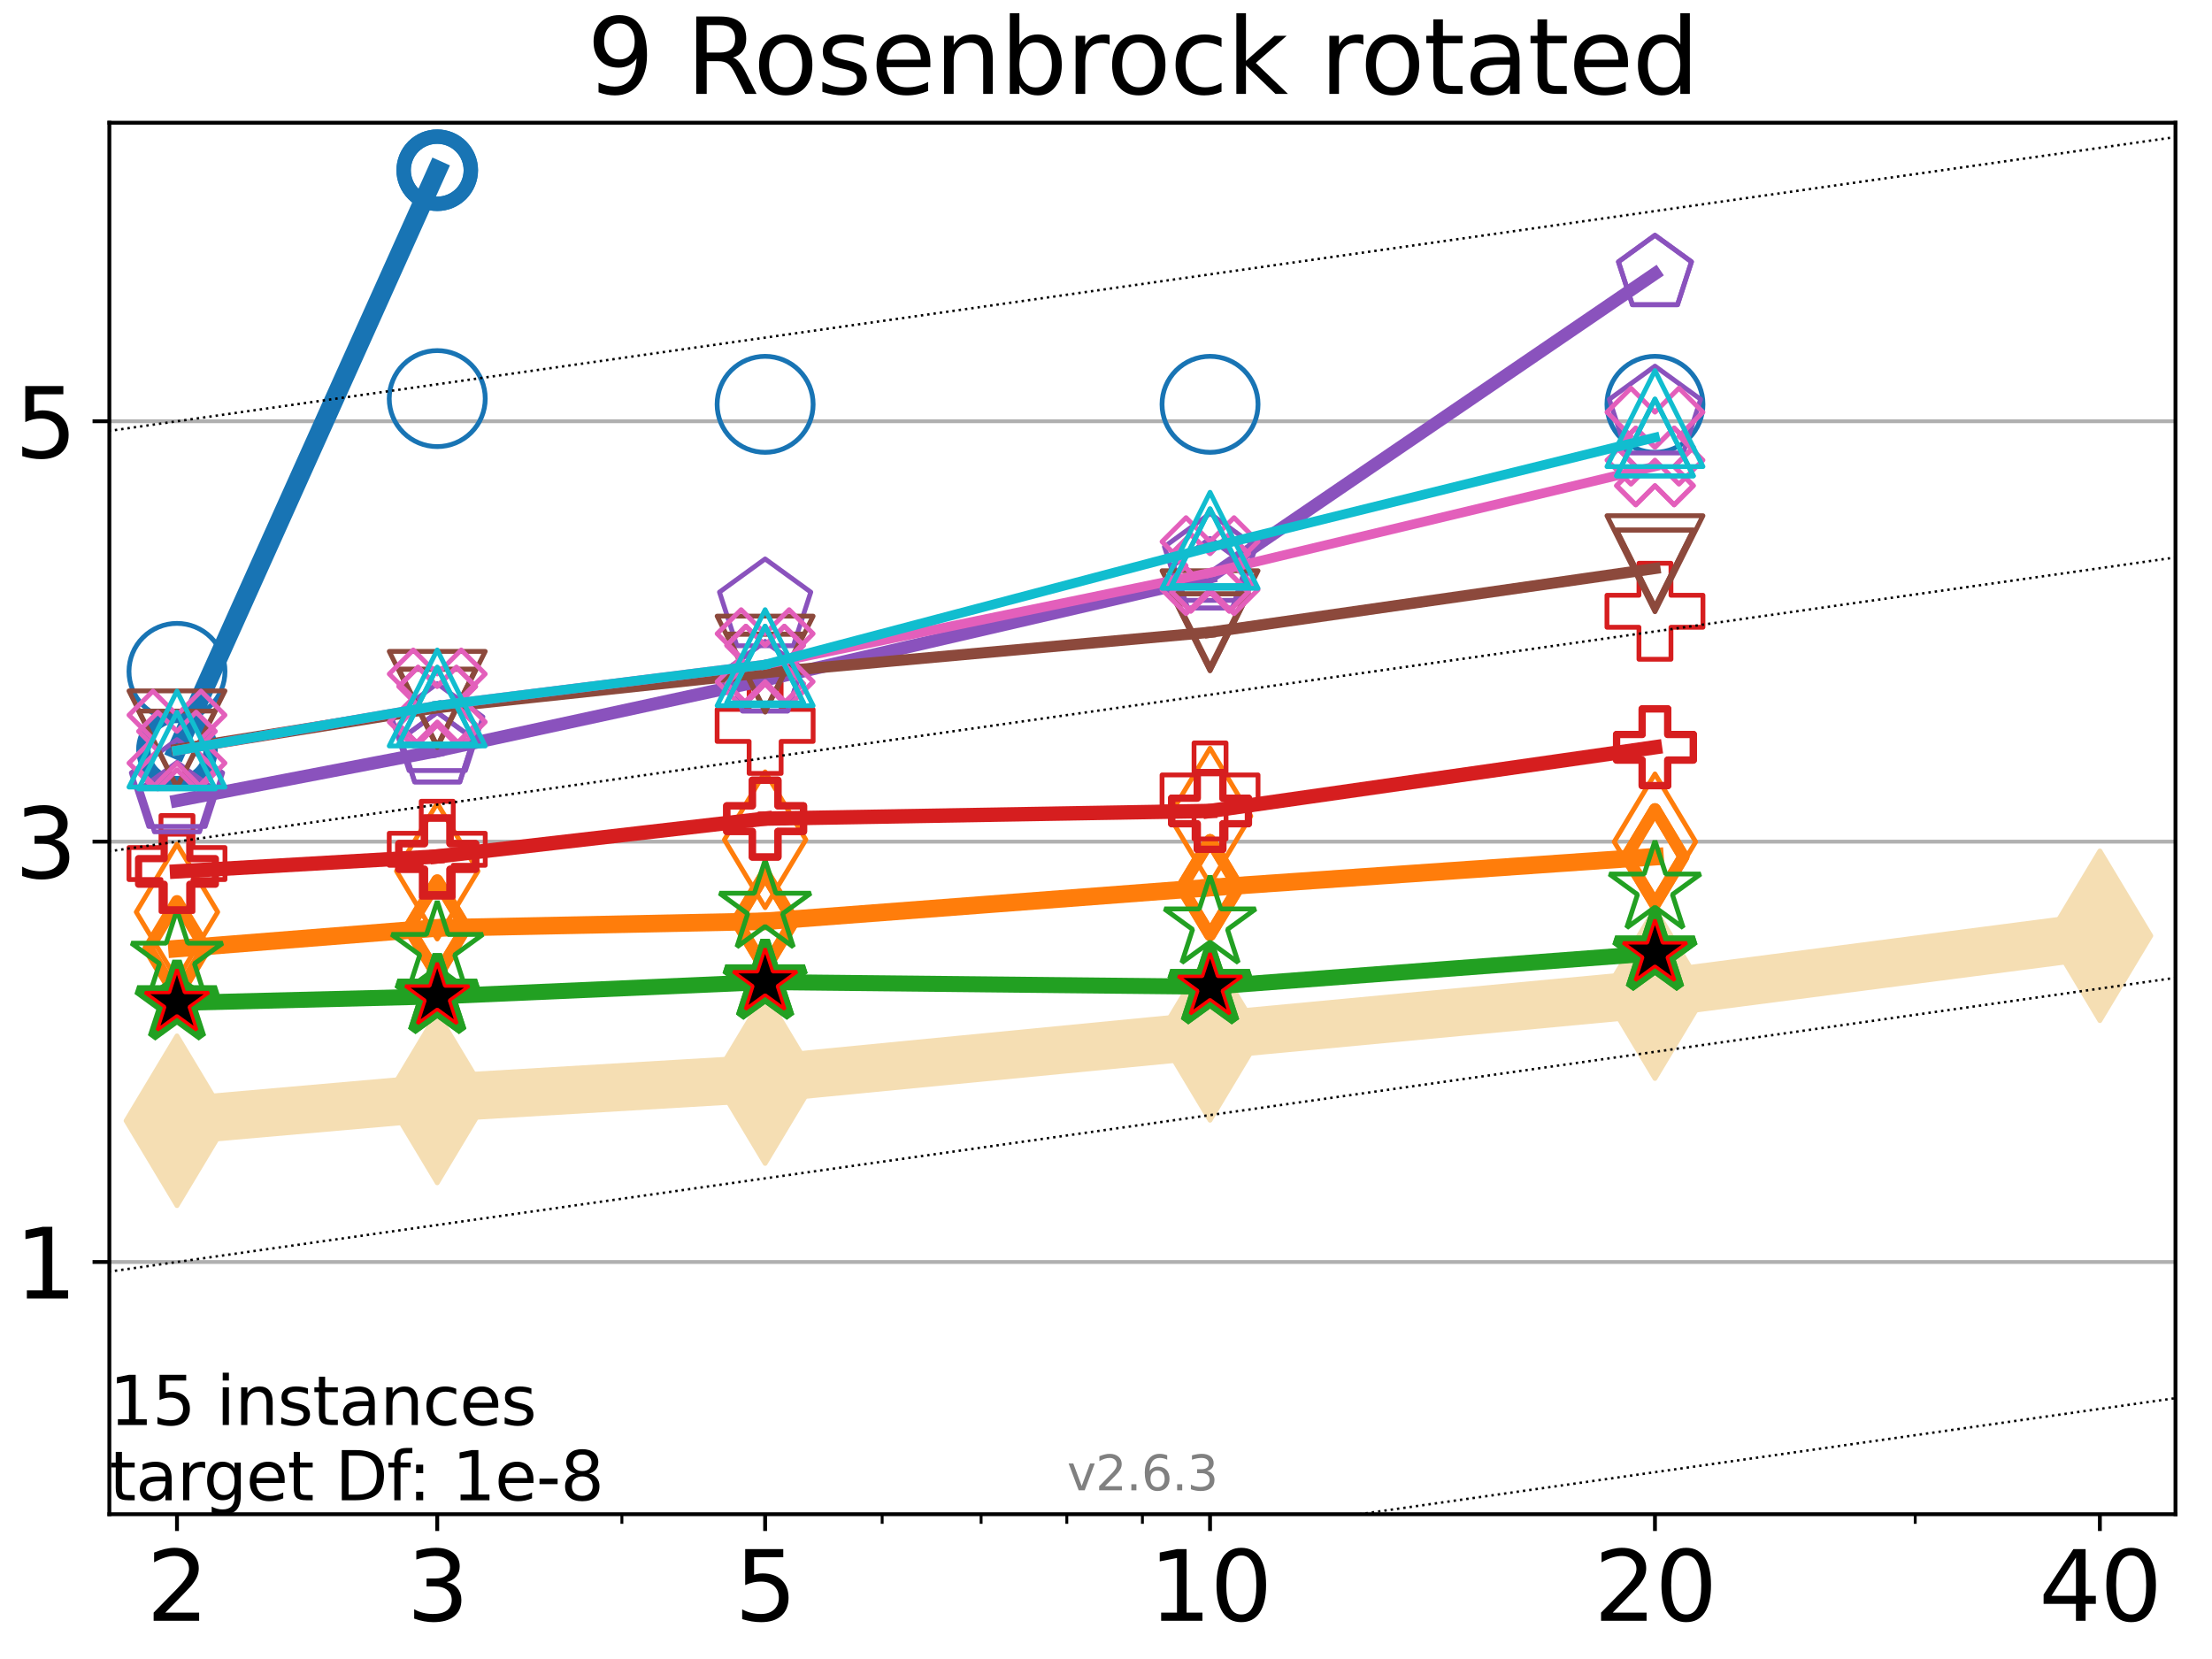 <?xml version="1.0" encoding="utf-8" standalone="no"?>
<!DOCTYPE svg PUBLIC "-//W3C//DTD SVG 1.1//EN"
  "http://www.w3.org/Graphics/SVG/1.1/DTD/svg11.dtd">
<svg xmlns:xlink="http://www.w3.org/1999/xlink" width="460.8pt" height="345.6pt" viewBox="0 0 460.8 345.6" xmlns="http://www.w3.org/2000/svg" version="1.1">
 <defs>
  <style type="text/css">*{stroke-linejoin: round; stroke-linecap: butt}</style>
 </defs>
 <g id="figure_1">
  <g id="patch_1">
   <path d="M 0 345.6 
L 460.8 345.6 
L 460.8 0 
L 0 0 
z
" style="fill: #ffffff"/>
  </g>
  <g id="axes_1">
   <g id="patch_2">
    <path d="M 22.78 315.44 
L 453.192 315.44 
L 453.192 25.56 
L 22.78 25.56 
z
" style="fill: #ffffff"/>
   </g>
   <g id="line2d_1">
    <path d="M 36.868 233.47 
L 91.085 228.722 
L 159.39 224.685 
L 252.074 215.694 
L 344.758 206.988 
L 437.443 194.938 
" clip-path="url(#p1945357b4d)" style="fill: none; stroke: #f5deb3; stroke-width: 10; stroke-linecap: square"/>
    <defs>
     <path id="mb2103994d2" d="M -0 17.678 
L 10.607 0 
L 0 -17.678 
L -10.607 -0 
z
" style="stroke: #f5deb3; stroke-linejoin: miter"/>
    </defs>
    <g clip-path="url(#p1945357b4d)">
     <use xlink:href="#mb2103994d2" x="36.868" y="233.47" style="fill: #f5deb3; stroke: #f5deb3; stroke-linejoin: miter"/>
     <use xlink:href="#mb2103994d2" x="91.085" y="228.722" style="fill: #f5deb3; stroke: #f5deb3; stroke-linejoin: miter"/>
     <use xlink:href="#mb2103994d2" x="159.39" y="224.685" style="fill: #f5deb3; stroke: #f5deb3; stroke-linejoin: miter"/>
     <use xlink:href="#mb2103994d2" x="252.074" y="215.694" style="fill: #f5deb3; stroke: #f5deb3; stroke-linejoin: miter"/>
     <use xlink:href="#mb2103994d2" x="344.758" y="206.988" style="fill: #f5deb3; stroke: #f5deb3; stroke-linejoin: miter"/>
     <use xlink:href="#mb2103994d2" x="437.443" y="194.938" style="fill: #f5deb3; stroke: #f5deb3; stroke-linejoin: miter"/>
    </g>
   </g>
   <g id="matplotlib.axis_1">
    <g id="xtick_1">
     <g id="line2d_2">
      <defs>
       <path id="mc7f965841e" d="M 0 0 
L 0 3.5 
" style="stroke: #000000; stroke-width: 0.8"/>
      </defs>
      <g>
       <use xlink:href="#mc7f965841e" x="36.868" y="315.44" style="stroke: #000000; stroke-width: 0.8"/>
      </g>
     </g>
     <g id="text_1">
      <!-- 2 -->
      <g transform="translate(30.506 337.637)scale(0.2 -0.2)">
       <defs>
        <path id="DejaVuSans-32" d="M 1228 531 
L 3431 531 
L 3431 0 
L 469 0 
L 469 531 
Q 828 903 1448 1529 
Q 2069 2156 2228 2338 
Q 2531 2678 2651 2914 
Q 2772 3150 2772 3378 
Q 2772 3750 2511 3984 
Q 2250 4219 1831 4219 
Q 1534 4219 1204 4116 
Q 875 4013 500 3803 
L 500 4441 
Q 881 4594 1212 4672 
Q 1544 4750 1819 4750 
Q 2544 4750 2975 4387 
Q 3406 4025 3406 3419 
Q 3406 3131 3298 2873 
Q 3191 2616 2906 2266 
Q 2828 2175 2409 1742 
Q 1991 1309 1228 531 
z
" transform="scale(0.016)"/>
       </defs>
       <use xlink:href="#DejaVuSans-32"/>
      </g>
     </g>
    </g>
    <g id="xtick_2">
     <g id="line2d_3">
      <g>
       <use xlink:href="#mc7f965841e" x="91.085" y="315.44" style="stroke: #000000; stroke-width: 0.8"/>
      </g>
     </g>
     <g id="text_2">
      <!-- 3 -->
      <g transform="translate(84.723 337.637)scale(0.2 -0.2)">
       <defs>
        <path id="DejaVuSans-33" d="M 2597 2516 
Q 3050 2419 3304 2112 
Q 3559 1806 3559 1356 
Q 3559 666 3084 287 
Q 2609 -91 1734 -91 
Q 1441 -91 1130 -33 
Q 819 25 488 141 
L 488 750 
Q 750 597 1062 519 
Q 1375 441 1716 441 
Q 2309 441 2620 675 
Q 2931 909 2931 1356 
Q 2931 1769 2642 2001 
Q 2353 2234 1838 2234 
L 1294 2234 
L 1294 2753 
L 1863 2753 
Q 2328 2753 2575 2939 
Q 2822 3125 2822 3475 
Q 2822 3834 2567 4026 
Q 2313 4219 1838 4219 
Q 1578 4219 1281 4162 
Q 984 4106 628 3988 
L 628 4550 
Q 988 4650 1302 4700 
Q 1616 4750 1894 4750 
Q 2613 4750 3031 4423 
Q 3450 4097 3450 3541 
Q 3450 3153 3228 2886 
Q 3006 2619 2597 2516 
z
" transform="scale(0.016)"/>
       </defs>
       <use xlink:href="#DejaVuSans-33"/>
      </g>
     </g>
    </g>
    <g id="xtick_3">
     <g id="line2d_4">
      <g>
       <use xlink:href="#mc7f965841e" x="159.39" y="315.44" style="stroke: #000000; stroke-width: 0.8"/>
      </g>
     </g>
     <g id="text_3">
      <!-- 5 -->
      <g transform="translate(153.028 337.637)scale(0.2 -0.2)">
       <defs>
        <path id="DejaVuSans-35" d="M 691 4666 
L 3169 4666 
L 3169 4134 
L 1269 4134 
L 1269 2991 
Q 1406 3038 1543 3061 
Q 1681 3084 1819 3084 
Q 2600 3084 3056 2656 
Q 3513 2228 3513 1497 
Q 3513 744 3044 326 
Q 2575 -91 1722 -91 
Q 1428 -91 1123 -41 
Q 819 9 494 109 
L 494 744 
Q 775 591 1075 516 
Q 1375 441 1709 441 
Q 2250 441 2565 725 
Q 2881 1009 2881 1497 
Q 2881 1984 2565 2268 
Q 2250 2553 1709 2553 
Q 1456 2553 1204 2497 
Q 953 2441 691 2322 
L 691 4666 
z
" transform="scale(0.016)"/>
       </defs>
       <use xlink:href="#DejaVuSans-35"/>
      </g>
     </g>
    </g>
    <g id="xtick_4">
     <g id="line2d_5">
      <g>
       <use xlink:href="#mc7f965841e" x="252.074" y="315.44" style="stroke: #000000; stroke-width: 0.8"/>
      </g>
     </g>
     <g id="text_4">
      <!-- 10 -->
      <g transform="translate(239.349 337.637)scale(0.2 -0.2)">
       <defs>
        <path id="DejaVuSans-31" d="M 794 531 
L 1825 531 
L 1825 4091 
L 703 3866 
L 703 4441 
L 1819 4666 
L 2450 4666 
L 2450 531 
L 3481 531 
L 3481 0 
L 794 0 
L 794 531 
z
" transform="scale(0.016)"/>
        <path id="DejaVuSans-30" d="M 2034 4250 
Q 1547 4250 1301 3770 
Q 1056 3291 1056 2328 
Q 1056 1369 1301 889 
Q 1547 409 2034 409 
Q 2525 409 2770 889 
Q 3016 1369 3016 2328 
Q 3016 3291 2770 3770 
Q 2525 4250 2034 4250 
z
M 2034 4750 
Q 2819 4750 3233 4129 
Q 3647 3509 3647 2328 
Q 3647 1150 3233 529 
Q 2819 -91 2034 -91 
Q 1250 -91 836 529 
Q 422 1150 422 2328 
Q 422 3509 836 4129 
Q 1250 4750 2034 4750 
z
" transform="scale(0.016)"/>
       </defs>
       <use xlink:href="#DejaVuSans-31"/>
       <use xlink:href="#DejaVuSans-30" x="63.623"/>
      </g>
     </g>
    </g>
    <g id="xtick_5">
     <g id="line2d_6">
      <g>
       <use xlink:href="#mc7f965841e" x="344.758" y="315.44" style="stroke: #000000; stroke-width: 0.8"/>
      </g>
     </g>
     <g id="text_5">
      <!-- 20 -->
      <g transform="translate(332.033 337.637)scale(0.2 -0.2)">
       <use xlink:href="#DejaVuSans-32"/>
       <use xlink:href="#DejaVuSans-30" x="63.623"/>
      </g>
     </g>
    </g>
    <g id="xtick_6">
     <g id="line2d_7">
      <g>
       <use xlink:href="#mc7f965841e" x="437.443" y="315.44" style="stroke: #000000; stroke-width: 0.8"/>
      </g>
     </g>
     <g id="text_6">
      <!-- 40 -->
      <g transform="translate(424.718 337.637)scale(0.2 -0.2)">
       <defs>
        <path id="DejaVuSans-34" d="M 2419 4116 
L 825 1625 
L 2419 1625 
L 2419 4116 
z
M 2253 4666 
L 3047 4666 
L 3047 1625 
L 3713 1625 
L 3713 1100 
L 3047 1100 
L 3047 0 
L 2419 0 
L 2419 1100 
L 313 1100 
L 313 1709 
L 2253 4666 
z
" transform="scale(0.016)"/>
       </defs>
       <use xlink:href="#DejaVuSans-34"/>
       <use xlink:href="#DejaVuSans-30" x="63.623"/>
      </g>
     </g>
    </g>
    <g id="xtick_7">
     <g id="line2d_8">
      <defs>
       <path id="mf36828ed18" d="M 0 0 
L 0 2 
" style="stroke: #000000; stroke-width: 0.6"/>
      </defs>
      <g>
       <use xlink:href="#mf36828ed18" x="129.552" y="315.44" style="stroke: #000000; stroke-width: 0.6"/>
      </g>
     </g>
    </g>
    <g id="xtick_8">
     <g id="line2d_9">
      <g>
       <use xlink:href="#mf36828ed18" x="183.769" y="315.44" style="stroke: #000000; stroke-width: 0.6"/>
      </g>
     </g>
    </g>
    <g id="xtick_9">
     <g id="line2d_10">
      <g>
       <use xlink:href="#mf36828ed18" x="204.381" y="315.44" style="stroke: #000000; stroke-width: 0.6"/>
      </g>
     </g>
    </g>
    <g id="xtick_10">
     <g id="line2d_11">
      <g>
       <use xlink:href="#mf36828ed18" x="222.237" y="315.44" style="stroke: #000000; stroke-width: 0.6"/>
      </g>
     </g>
    </g>
    <g id="xtick_11">
     <g id="line2d_12">
      <g>
       <use xlink:href="#mf36828ed18" x="237.986" y="315.44" style="stroke: #000000; stroke-width: 0.6"/>
      </g>
     </g>
    </g>
    <g id="xtick_12">
     <g id="line2d_13">
      <g>
       <use xlink:href="#mf36828ed18" x="398.975" y="315.44" style="stroke: #000000; stroke-width: 0.6"/>
      </g>
     </g>
    </g>
   </g>
   <g id="matplotlib.axis_2">
    <g id="ytick_1">
     <g id="line2d_14">
      <path d="M 22.78 262.898 
L 453.192 262.898 
" clip-path="url(#p1945357b4d)" style="fill: none; stroke: #b0b0b0; stroke-width: 0.8; stroke-linecap: square"/>
     </g>
     <g id="line2d_15">
      <defs>
       <path id="mb282ac10a5" d="M 0 0 
L -3.5 0 
" style="stroke: #000000; stroke-width: 0.8"/>
      </defs>
      <g>
       <use xlink:href="#mb282ac10a5" x="22.78" y="262.898" style="stroke: #000000; stroke-width: 0.8"/>
      </g>
     </g>
     <g id="text_7">
      <!-- 1 -->
      <g transform="translate(3.055 270.497)scale(0.2 -0.2)">
       <use xlink:href="#DejaVuSans-31"/>
      </g>
     </g>
    </g>
    <g id="ytick_2">
     <g id="line2d_16">
      <path d="M 22.78 175.329 
L 453.192 175.329 
" clip-path="url(#p1945357b4d)" style="fill: none; stroke: #b0b0b0; stroke-width: 0.8; stroke-linecap: square"/>
     </g>
     <g id="line2d_17">
      <g>
       <use xlink:href="#mb282ac10a5" x="22.78" y="175.329" style="stroke: #000000; stroke-width: 0.8"/>
      </g>
     </g>
     <g id="text_8">
      <!-- 3 -->
      <g transform="translate(3.055 182.927)scale(0.2 -0.2)">
       <use xlink:href="#DejaVuSans-33"/>
      </g>
     </g>
    </g>
    <g id="ytick_3">
     <g id="line2d_18">
      <path d="M 22.78 87.759 
L 453.192 87.759 
" clip-path="url(#p1945357b4d)" style="fill: none; stroke: #b0b0b0; stroke-width: 0.8; stroke-linecap: square"/>
     </g>
     <g id="line2d_19">
      <g>
       <use xlink:href="#mb282ac10a5" x="22.78" y="87.759" style="stroke: #000000; stroke-width: 0.8"/>
      </g>
     </g>
     <g id="text_9">
      <!-- 5 -->
      <g transform="translate(3.055 95.357)scale(0.2 -0.2)">
       <use xlink:href="#DejaVuSans-35"/>
      </g>
     </g>
    </g>
   </g>
   <g id="line2d_20">
    <path d="M 36.868 156.142 
L 91.085 35.461 
" clip-path="url(#p1945357b4d)" style="fill: none; stroke: #1874b4; stroke-width: 4; stroke-linecap: square"/>
    <defs>
     <path id="me78454b4f2" d="M 0 7 
C 1.856 7 3.637 6.262 4.95 4.95 
C 6.262 3.637 7 1.856 7 0 
C 7 -1.856 6.262 -3.637 4.95 -4.95 
C 3.637 -6.262 1.856 -7 0 -7 
C -1.856 -7 -3.637 -6.262 -4.95 -4.95 
C -6.262 -3.637 -7 -1.856 -7 0 
C -7 1.856 -6.262 3.637 -4.95 4.95 
C -3.637 6.262 -1.856 7 0 7 
z
" style="stroke: #1874b4; stroke-width: 3"/>
    </defs>
    <g clip-path="url(#p1945357b4d)">
     <use xlink:href="#me78454b4f2" x="36.868" y="156.142" style="fill-opacity: 0; stroke: #1874b4; stroke-width: 3"/>
     <use xlink:href="#me78454b4f2" x="91.085" y="35.461" style="fill-opacity: 0; stroke: #1874b4; stroke-width: 3"/>
    </g>
   </g>
   <g id="line2d_21">
    <path d="M 91.085 35.461 
" clip-path="url(#p1945357b4d)" style="fill: none; stroke: #1874b4; stroke-width: 4; stroke-linecap: square"/>
    <g clip-path="url(#p1945357b4d)">
     <use xlink:href="#me78454b4f2" x="91.085" y="35.461" style="fill-opacity: 0; stroke: #1874b4; stroke-width: 3"/>
    </g>
   </g>
   <g id="line2d_22"/>
   <g id="line2d_23">
    <defs>
     <path id="mc492425843" d="M 0 10 
C 2.652 10 5.196 8.946 7.071 7.071 
C 8.946 5.196 10 2.652 10 0 
C 10 -2.652 8.946 -5.196 7.071 -7.071 
C 5.196 -8.946 2.652 -10 0 -10 
C -2.652 -10 -5.196 -8.946 -7.071 -7.071 
C -8.946 -5.196 -10 -2.652 -10 0 
C -10 2.652 -8.946 5.196 -7.071 7.071 
C -5.196 8.946 -2.652 10 0 10 
z
" style="stroke: #1874b4"/>
    </defs>
    <g clip-path="url(#p1945357b4d)">
     <use xlink:href="#mc492425843" x="36.868" y="139.863" style="fill-opacity: 0; stroke: #1874b4"/>
     <use xlink:href="#mc492425843" x="91.085" y="83.035" style="fill-opacity: 0; stroke: #1874b4"/>
     <use xlink:href="#mc492425843" x="159.39" y="84.229" style="fill-opacity: 0; stroke: #1874b4"/>
     <use xlink:href="#mc492425843" x="252.074" y="84.229" style="fill-opacity: 0; stroke: #1874b4"/>
     <use xlink:href="#mc492425843" x="344.758" y="84.229" style="fill-opacity: 0; stroke: #1874b4"/>
    </g>
   </g>
   <g id="line2d_24">
    <path d="M 36.868 197.611 
L 91.085 193.307 
" clip-path="url(#p1945357b4d)" style="fill: none; stroke: #ff7d0b; stroke-width: 3.667; stroke-linecap: square"/>
    <defs>
     <path id="m4d9f1d99f1" d="M -0 9.899 
L 5.94 0 
L 0 -9.899 
L -5.94 -0 
z
" style="stroke: #ff7d0b; stroke-width: 2.5; stroke-linejoin: miter"/>
    </defs>
    <g clip-path="url(#p1945357b4d)">
     <use xlink:href="#m4d9f1d99f1" x="36.868" y="197.611" style="fill-opacity: 0; stroke: #ff7d0b; stroke-width: 2.5; stroke-linejoin: miter"/>
     <use xlink:href="#m4d9f1d99f1" x="91.085" y="193.307" style="fill-opacity: 0; stroke: #ff7d0b; stroke-width: 2.5; stroke-linejoin: miter"/>
    </g>
   </g>
   <g id="line2d_25">
    <path d="M 91.085 193.307 
L 159.39 191.919 
" clip-path="url(#p1945357b4d)" style="fill: none; stroke: #ff7d0b; stroke-width: 3.667; stroke-linecap: square"/>
    <g clip-path="url(#p1945357b4d)">
     <use xlink:href="#m4d9f1d99f1" x="91.085" y="193.307" style="fill-opacity: 0; stroke: #ff7d0b; stroke-width: 2.5; stroke-linejoin: miter"/>
     <use xlink:href="#m4d9f1d99f1" x="159.39" y="191.919" style="fill-opacity: 0; stroke: #ff7d0b; stroke-width: 2.5; stroke-linejoin: miter"/>
    </g>
   </g>
   <g id="line2d_26">
    <path d="M 159.39 191.919 
L 252.074 184.891 
" clip-path="url(#p1945357b4d)" style="fill: none; stroke: #ff7d0b; stroke-width: 3.667; stroke-linecap: square"/>
    <g clip-path="url(#p1945357b4d)">
     <use xlink:href="#m4d9f1d99f1" x="159.39" y="191.919" style="fill-opacity: 0; stroke: #ff7d0b; stroke-width: 2.5; stroke-linejoin: miter"/>
     <use xlink:href="#m4d9f1d99f1" x="252.074" y="184.891" style="fill-opacity: 0; stroke: #ff7d0b; stroke-width: 2.5; stroke-linejoin: miter"/>
    </g>
   </g>
   <g id="line2d_27">
    <path d="M 252.074 184.891 
L 344.758 178.465 
" clip-path="url(#p1945357b4d)" style="fill: none; stroke: #ff7d0b; stroke-width: 3.667; stroke-linecap: square"/>
    <g clip-path="url(#p1945357b4d)">
     <use xlink:href="#m4d9f1d99f1" x="252.074" y="184.891" style="fill-opacity: 0; stroke: #ff7d0b; stroke-width: 2.5; stroke-linejoin: miter"/>
     <use xlink:href="#m4d9f1d99f1" x="344.758" y="178.465" style="fill-opacity: 0; stroke: #ff7d0b; stroke-width: 2.5; stroke-linejoin: miter"/>
    </g>
   </g>
   <g id="line2d_28">
    <path d="M 344.758 178.465 
" clip-path="url(#p1945357b4d)" style="fill: none; stroke: #ff7d0b; stroke-width: 3.667; stroke-linecap: square"/>
    <g clip-path="url(#p1945357b4d)">
     <use xlink:href="#m4d9f1d99f1" x="344.758" y="178.465" style="fill-opacity: 0; stroke: #ff7d0b; stroke-width: 2.5; stroke-linejoin: miter"/>
    </g>
   </g>
   <g id="line2d_29"/>
   <g id="line2d_30">
    <defs>
     <path id="m009a7c58cc" d="M -0 14.142 
L 8.485 0 
L -0 -14.142 
L -8.485 -0 
z
" style="stroke: #ff7d0b; stroke-linejoin: miter"/>
    </defs>
    <g clip-path="url(#p1945357b4d)">
     <use xlink:href="#m009a7c58cc" x="36.868" y="189.992" style="fill-opacity: 0; stroke: #ff7d0b; stroke-linejoin: miter"/>
     <use xlink:href="#m009a7c58cc" x="91.085" y="181.47" style="fill-opacity: 0; stroke: #ff7d0b; stroke-linejoin: miter"/>
     <use xlink:href="#m009a7c58cc" x="159.39" y="174.933" style="fill-opacity: 0; stroke: #ff7d0b; stroke-linejoin: miter"/>
     <use xlink:href="#m009a7c58cc" x="252.074" y="170.007" style="fill-opacity: 0; stroke: #ff7d0b; stroke-linejoin: miter"/>
     <use xlink:href="#m009a7c58cc" x="344.758" y="175.369" style="fill-opacity: 0; stroke: #ff7d0b; stroke-linejoin: miter"/>
    </g>
   </g>
   <g id="line2d_31">
    <path d="M 36.868 208.926 
L 91.085 207.571 
" clip-path="url(#p1945357b4d)" style="fill: none; stroke: #22a022; stroke-width: 3.333; stroke-linecap: square"/>
    <defs>
     <path id="m6f8eb5a92c" d="M 0 -8.7 
L -1.953 -2.688 
L -8.274 -2.688 
L -3.16 1.027 
L -5.114 7.038 
L -0 3.323 
L 5.114 7.038 
L 3.16 1.027 
L 8.274 -2.688 
L 1.953 -2.688 
z
" style="stroke: #22a022; stroke-width: 2; stroke-linejoin: bevel"/>
    </defs>
    <g clip-path="url(#p1945357b4d)">
     <use xlink:href="#m6f8eb5a92c" x="36.868" y="208.926" style="fill-opacity: 0; stroke: #22a022; stroke-width: 2; stroke-linejoin: bevel"/>
     <use xlink:href="#m6f8eb5a92c" x="91.085" y="207.571" style="fill-opacity: 0; stroke: #22a022; stroke-width: 2; stroke-linejoin: bevel"/>
    </g>
   </g>
   <g id="line2d_32">
    <path d="M 91.085 207.571 
L 159.39 204.588 
" clip-path="url(#p1945357b4d)" style="fill: none; stroke: #22a022; stroke-width: 3.333; stroke-linecap: square"/>
    <g clip-path="url(#p1945357b4d)">
     <use xlink:href="#m6f8eb5a92c" x="91.085" y="207.571" style="fill-opacity: 0; stroke: #22a022; stroke-width: 2; stroke-linejoin: bevel"/>
     <use xlink:href="#m6f8eb5a92c" x="159.39" y="204.588" style="fill-opacity: 0; stroke: #22a022; stroke-width: 2; stroke-linejoin: bevel"/>
    </g>
   </g>
   <g id="line2d_33">
    <path d="M 159.39 204.588 
L 252.074 205.555 
" clip-path="url(#p1945357b4d)" style="fill: none; stroke: #22a022; stroke-width: 3.333; stroke-linecap: square"/>
    <g clip-path="url(#p1945357b4d)">
     <use xlink:href="#m6f8eb5a92c" x="159.39" y="204.588" style="fill-opacity: 0; stroke: #22a022; stroke-width: 2; stroke-linejoin: bevel"/>
     <use xlink:href="#m6f8eb5a92c" x="252.074" y="205.555" style="fill-opacity: 0; stroke: #22a022; stroke-width: 2; stroke-linejoin: bevel"/>
    </g>
   </g>
   <g id="line2d_34">
    <path d="M 252.074 205.555 
L 344.758 198.583 
" clip-path="url(#p1945357b4d)" style="fill: none; stroke: #22a022; stroke-width: 3.333; stroke-linecap: square"/>
    <g clip-path="url(#p1945357b4d)">
     <use xlink:href="#m6f8eb5a92c" x="252.074" y="205.555" style="fill-opacity: 0; stroke: #22a022; stroke-width: 2; stroke-linejoin: bevel"/>
     <use xlink:href="#m6f8eb5a92c" x="344.758" y="198.583" style="fill-opacity: 0; stroke: #22a022; stroke-width: 2; stroke-linejoin: bevel"/>
    </g>
   </g>
   <g id="line2d_35">
    <path d="M 344.758 198.583 
" clip-path="url(#p1945357b4d)" style="fill: none; stroke: #22a022; stroke-width: 3.333; stroke-linecap: square"/>
    <g clip-path="url(#p1945357b4d)">
     <use xlink:href="#m6f8eb5a92c" x="344.758" y="198.583" style="fill-opacity: 0; stroke: #22a022; stroke-width: 2; stroke-linejoin: bevel"/>
    </g>
   </g>
   <g id="line2d_36"/>
   <g id="line2d_37">
    <defs>
     <path id="m6cbe6b4fd3" d="M 0 -10 
L -2.245 -3.09 
L -9.511 -3.09 
L -3.633 1.18 
L -5.878 8.09 
L -0 3.82 
L 5.878 8.09 
L 3.633 1.18 
L 9.511 -3.09 
L 2.245 -3.09 
z
" style="stroke: #22a022; stroke-linejoin: bevel"/>
    </defs>
    <g clip-path="url(#p1945357b4d)">
     <use xlink:href="#m6cbe6b4fd3" x="36.868" y="199.569" style="fill-opacity: 0; stroke: #22a022; stroke-linejoin: bevel"/>
     <use xlink:href="#m6cbe6b4fd3" x="91.085" y="197.743" style="fill-opacity: 0; stroke: #22a022; stroke-linejoin: bevel"/>
     <use xlink:href="#m6cbe6b4fd3" x="159.39" y="189.167" style="fill-opacity: 0; stroke: #22a022; stroke-linejoin: bevel"/>
     <use xlink:href="#m6cbe6b4fd3" x="252.074" y="192.436" style="fill-opacity: 0; stroke: #22a022; stroke-linejoin: bevel"/>
     <use xlink:href="#m6cbe6b4fd3" x="344.758" y="185.169" style="fill-opacity: 0; stroke: #22a022; stroke-linejoin: bevel"/>
    </g>
   </g>
   <g id="line2d_38">
    <path d="M 36.868 181.533 
L 91.085 178.412 
" clip-path="url(#p1945357b4d)" style="fill: none; stroke: #d61e1f; stroke-width: 3; stroke-linecap: square"/>
    <defs>
     <path id="m1b9bb26103" d="M -2.667 8 
L 2.667 8 
L 2.667 2.667 
L 8 2.667 
L 8 -2.667 
L 2.667 -2.667 
L 2.667 -8 
L -2.667 -8 
L -2.667 -2.667 
L -8 -2.667 
L -8 2.667 
L -2.667 2.667 
z
" style="stroke: #d61e1f; stroke-width: 1.5; stroke-linejoin: miter"/>
    </defs>
    <g clip-path="url(#p1945357b4d)">
     <use xlink:href="#m1b9bb26103" x="36.868" y="181.533" style="fill-opacity: 0; stroke: #d61e1f; stroke-width: 1.5; stroke-linejoin: miter"/>
     <use xlink:href="#m1b9bb26103" x="91.085" y="178.412" style="fill-opacity: 0; stroke: #d61e1f; stroke-width: 1.5; stroke-linejoin: miter"/>
    </g>
   </g>
   <g id="line2d_39">
    <path d="M 91.085 178.412 
L 159.39 170.532 
" clip-path="url(#p1945357b4d)" style="fill: none; stroke: #d61e1f; stroke-width: 3; stroke-linecap: square"/>
    <g clip-path="url(#p1945357b4d)">
     <use xlink:href="#m1b9bb26103" x="91.085" y="178.412" style="fill-opacity: 0; stroke: #d61e1f; stroke-width: 1.5; stroke-linejoin: miter"/>
     <use xlink:href="#m1b9bb26103" x="159.39" y="170.532" style="fill-opacity: 0; stroke: #d61e1f; stroke-width: 1.5; stroke-linejoin: miter"/>
    </g>
   </g>
   <g id="line2d_40">
    <path d="M 159.39 170.532 
L 252.074 168.934 
" clip-path="url(#p1945357b4d)" style="fill: none; stroke: #d61e1f; stroke-width: 3; stroke-linecap: square"/>
    <g clip-path="url(#p1945357b4d)">
     <use xlink:href="#m1b9bb26103" x="159.39" y="170.532" style="fill-opacity: 0; stroke: #d61e1f; stroke-width: 1.5; stroke-linejoin: miter"/>
     <use xlink:href="#m1b9bb26103" x="252.074" y="168.934" style="fill-opacity: 0; stroke: #d61e1f; stroke-width: 1.5; stroke-linejoin: miter"/>
    </g>
   </g>
   <g id="line2d_41">
    <path d="M 252.074 168.934 
L 344.758 155.67 
" clip-path="url(#p1945357b4d)" style="fill: none; stroke: #d61e1f; stroke-width: 3; stroke-linecap: square"/>
    <g clip-path="url(#p1945357b4d)">
     <use xlink:href="#m1b9bb26103" x="252.074" y="168.934" style="fill-opacity: 0; stroke: #d61e1f; stroke-width: 1.5; stroke-linejoin: miter"/>
     <use xlink:href="#m1b9bb26103" x="344.758" y="155.67" style="fill-opacity: 0; stroke: #d61e1f; stroke-width: 1.5; stroke-linejoin: miter"/>
    </g>
   </g>
   <g id="line2d_42">
    <path d="M 344.758 155.67 
" clip-path="url(#p1945357b4d)" style="fill: none; stroke: #d61e1f; stroke-width: 3; stroke-linecap: square"/>
    <g clip-path="url(#p1945357b4d)">
     <use xlink:href="#m1b9bb26103" x="344.758" y="155.67" style="fill-opacity: 0; stroke: #d61e1f; stroke-width: 1.5; stroke-linejoin: miter"/>
    </g>
   </g>
   <g id="line2d_43"/>
   <g id="line2d_44">
    <defs>
     <path id="m59d372e43b" d="M -3.333 10 
L 3.333 10 
L 3.333 3.333 
L 10 3.333 
L 10 -3.333 
L 3.333 -3.333 
L 3.333 -10 
L -3.333 -10 
L -3.333 -3.333 
L -10 -3.333 
L -10 3.333 
L -3.333 3.333 
z
" style="stroke: #d61e1f; stroke-linejoin: miter"/>
    </defs>
    <g clip-path="url(#p1945357b4d)">
     <use xlink:href="#m59d372e43b" x="36.868" y="179.895" style="fill-opacity: 0; stroke: #d61e1f; stroke-linejoin: miter"/>
     <use xlink:href="#m59d372e43b" x="91.085" y="176.921" style="fill-opacity: 0; stroke: #d61e1f; stroke-linejoin: miter"/>
     <use xlink:href="#m59d372e43b" x="159.39" y="151.115" style="fill-opacity: 0; stroke: #d61e1f; stroke-linejoin: miter"/>
     <use xlink:href="#m59d372e43b" x="252.074" y="164.766" style="fill-opacity: 0; stroke: #d61e1f; stroke-linejoin: miter"/>
     <use xlink:href="#m59d372e43b" x="344.758" y="127.337" style="fill-opacity: 0; stroke: #d61e1f; stroke-linejoin: miter"/>
    </g>
   </g>
   <g id="line2d_45">
    <path d="M 36.868 166.811 
L 91.085 156.417 
" clip-path="url(#p1945357b4d)" style="fill: none; stroke: #8a52bd; stroke-width: 2.667; stroke-linecap: square"/>
    <defs>
     <path id="m5b71994d97" d="M 0 -8 
L -7.608 -2.472 
L -4.702 6.472 
L 4.702 6.472 
L 7.608 -2.472 
z
" style="stroke: #8a52bd; stroke-linejoin: miter"/>
    </defs>
    <g clip-path="url(#p1945357b4d)">
     <use xlink:href="#m5b71994d97" x="36.868" y="166.811" style="fill-opacity: 0; stroke: #8a52bd; stroke-linejoin: miter"/>
     <use xlink:href="#m5b71994d97" x="91.085" y="156.417" style="fill-opacity: 0; stroke: #8a52bd; stroke-linejoin: miter"/>
    </g>
   </g>
   <g id="line2d_46">
    <path d="M 91.085 156.417 
L 159.39 141.643 
" clip-path="url(#p1945357b4d)" style="fill: none; stroke: #8a52bd; stroke-width: 2.667; stroke-linecap: square"/>
    <g clip-path="url(#p1945357b4d)">
     <use xlink:href="#m5b71994d97" x="91.085" y="156.417" style="fill-opacity: 0; stroke: #8a52bd; stroke-linejoin: miter"/>
     <use xlink:href="#m5b71994d97" x="159.39" y="141.643" style="fill-opacity: 0; stroke: #8a52bd; stroke-linejoin: miter"/>
    </g>
   </g>
   <g id="line2d_47">
    <path d="M 159.39 141.643 
L 252.074 120.2 
" clip-path="url(#p1945357b4d)" style="fill: none; stroke: #8a52bd; stroke-width: 2.667; stroke-linecap: square"/>
    <g clip-path="url(#p1945357b4d)">
     <use xlink:href="#m5b71994d97" x="159.39" y="141.643" style="fill-opacity: 0; stroke: #8a52bd; stroke-linejoin: miter"/>
     <use xlink:href="#m5b71994d97" x="252.074" y="120.2" style="fill-opacity: 0; stroke: #8a52bd; stroke-linejoin: miter"/>
    </g>
   </g>
   <g id="line2d_48">
    <path d="M 252.074 120.2 
L 344.758 57.008 
" clip-path="url(#p1945357b4d)" style="fill: none; stroke: #8a52bd; stroke-width: 2.667; stroke-linecap: square"/>
    <g clip-path="url(#p1945357b4d)">
     <use xlink:href="#m5b71994d97" x="252.074" y="120.2" style="fill-opacity: 0; stroke: #8a52bd; stroke-linejoin: miter"/>
     <use xlink:href="#m5b71994d97" x="344.758" y="57.008" style="fill-opacity: 0; stroke: #8a52bd; stroke-linejoin: miter"/>
    </g>
   </g>
   <g id="line2d_49">
    <path d="M 344.758 57.008 
" clip-path="url(#p1945357b4d)" style="fill: none; stroke: #8a52bd; stroke-width: 2.667; stroke-linecap: square"/>
    <g clip-path="url(#p1945357b4d)">
     <use xlink:href="#m5b71994d97" x="344.758" y="57.008" style="fill-opacity: 0; stroke: #8a52bd; stroke-linejoin: miter"/>
    </g>
   </g>
   <g id="line2d_50"/>
   <g id="line2d_51">
    <defs>
     <path id="mfa8c180735" d="M 0 -10 
L -9.511 -3.09 
L -5.878 8.09 
L 5.878 8.09 
L 9.511 -3.09 
z
" style="stroke: #8a52bd; stroke-linejoin: miter"/>
    </defs>
    <g clip-path="url(#p1945357b4d)">
     <use xlink:href="#mfa8c180735" x="36.868" y="164.078" style="fill-opacity: 0; stroke: #8a52bd; stroke-linejoin: miter"/>
     <use xlink:href="#mfa8c180735" x="91.085" y="152.427" style="fill-opacity: 0; stroke: #8a52bd; stroke-linejoin: miter"/>
     <use xlink:href="#mfa8c180735" x="159.39" y="126.437" style="fill-opacity: 0; stroke: #8a52bd; stroke-linejoin: miter"/>
     <use xlink:href="#mfa8c180735" x="252.074" y="116.978" style="fill-opacity: 0; stroke: #8a52bd; stroke-linejoin: miter"/>
     <use xlink:href="#mfa8c180735" x="344.758" y="86.271" style="fill-opacity: 0; stroke: #8a52bd; stroke-linejoin: miter"/>
    </g>
   </g>
   <g id="line2d_52">
    <path d="M 36.868 156.128 
L 91.085 147.418 
" clip-path="url(#p1945357b4d)" style="fill: none; stroke: #8c493c; stroke-width: 2.333; stroke-linecap: square"/>
    <defs>
     <path id="m9b68457182" d="M -0 8 
L 8 -8 
L -8 -8 
z
" style="stroke: #8c493c; stroke-linejoin: miter"/>
    </defs>
    <g clip-path="url(#p1945357b4d)">
     <use xlink:href="#m9b68457182" x="36.868" y="156.128" style="fill-opacity: 0; stroke: #8c493c; stroke-linejoin: miter"/>
     <use xlink:href="#m9b68457182" x="91.085" y="147.418" style="fill-opacity: 0; stroke: #8c493c; stroke-linejoin: miter"/>
    </g>
   </g>
   <g id="line2d_53">
    <path d="M 91.085 147.418 
L 159.39 140.098 
" clip-path="url(#p1945357b4d)" style="fill: none; stroke: #8c493c; stroke-width: 2.333; stroke-linecap: square"/>
    <g clip-path="url(#p1945357b4d)">
     <use xlink:href="#m9b68457182" x="91.085" y="147.418" style="fill-opacity: 0; stroke: #8c493c; stroke-linejoin: miter"/>
     <use xlink:href="#m9b68457182" x="159.39" y="140.098" style="fill-opacity: 0; stroke: #8c493c; stroke-linejoin: miter"/>
    </g>
   </g>
   <g id="line2d_54">
    <path d="M 159.39 140.098 
L 252.074 131.712 
" clip-path="url(#p1945357b4d)" style="fill: none; stroke: #8c493c; stroke-width: 2.333; stroke-linecap: square"/>
    <g clip-path="url(#p1945357b4d)">
     <use xlink:href="#m9b68457182" x="159.39" y="140.098" style="fill-opacity: 0; stroke: #8c493c; stroke-linejoin: miter"/>
     <use xlink:href="#m9b68457182" x="252.074" y="131.712" style="fill-opacity: 0; stroke: #8c493c; stroke-linejoin: miter"/>
    </g>
   </g>
   <g id="line2d_55">
    <path d="M 252.074 131.712 
L 344.758 118.43 
" clip-path="url(#p1945357b4d)" style="fill: none; stroke: #8c493c; stroke-width: 2.333; stroke-linecap: square"/>
    <g clip-path="url(#p1945357b4d)">
     <use xlink:href="#m9b68457182" x="252.074" y="131.712" style="fill-opacity: 0; stroke: #8c493c; stroke-linejoin: miter"/>
     <use xlink:href="#m9b68457182" x="344.758" y="118.43" style="fill-opacity: 0; stroke: #8c493c; stroke-linejoin: miter"/>
    </g>
   </g>
   <g id="line2d_56">
    <path d="M 344.758 118.43 
" clip-path="url(#p1945357b4d)" style="fill: none; stroke: #8c493c; stroke-width: 2.333; stroke-linecap: square"/>
    <g clip-path="url(#p1945357b4d)">
     <use xlink:href="#m9b68457182" x="344.758" y="118.43" style="fill-opacity: 0; stroke: #8c493c; stroke-linejoin: miter"/>
    </g>
   </g>
   <g id="line2d_57"/>
   <g id="line2d_58">
    <defs>
     <path id="m0a67fc5ba8" d="M -0 10 
L 10 -10 
L -10 -10 
z
" style="stroke: #8c493c; stroke-linejoin: miter"/>
    </defs>
    <g clip-path="url(#p1945357b4d)">
     <use xlink:href="#m0a67fc5ba8" x="36.868" y="153.925" style="fill-opacity: 0; stroke: #8c493c; stroke-linejoin: miter"/>
     <use xlink:href="#m0a67fc5ba8" x="91.085" y="145.698" style="fill-opacity: 0; stroke: #8c493c; stroke-linejoin: miter"/>
     <use xlink:href="#m0a67fc5ba8" x="159.39" y="138.35" style="fill-opacity: 0; stroke: #8c493c; stroke-linejoin: miter"/>
     <use xlink:href="#m0a67fc5ba8" x="252.074" y="128.893" style="fill-opacity: 0; stroke: #8c493c; stroke-linejoin: miter"/>
     <use xlink:href="#m0a67fc5ba8" x="344.758" y="117.435" style="fill-opacity: 0; stroke: #8c493c; stroke-linejoin: miter"/>
    </g>
   </g>
   <g id="line2d_59">
    <path d="M 36.868 156.352 
L 91.085 146.993 
" clip-path="url(#p1945357b4d)" style="fill: none; stroke: #e35fbb; stroke-width: 2; stroke-linecap: square"/>
    <defs>
     <path id="mde05531af1" d="M -4 8 
L 0 4 
L 4 8 
L 8 4 
L 4 0 
L 8 -4 
L 4 -8 
L 0 -4 
L -4 -8 
L -8 -4 
L -4 0 
L -8 4 
z
" style="stroke: #e35fbb; stroke-linejoin: miter"/>
    </defs>
    <g clip-path="url(#p1945357b4d)">
     <use xlink:href="#mde05531af1" x="36.868" y="156.352" style="fill-opacity: 0; stroke: #e35fbb; stroke-linejoin: miter"/>
     <use xlink:href="#mde05531af1" x="91.085" y="146.993" style="fill-opacity: 0; stroke: #e35fbb; stroke-linejoin: miter"/>
    </g>
   </g>
   <g id="line2d_60">
    <path d="M 91.085 146.993 
L 159.39 138.441 
" clip-path="url(#p1945357b4d)" style="fill: none; stroke: #e35fbb; stroke-width: 2; stroke-linecap: square"/>
    <g clip-path="url(#p1945357b4d)">
     <use xlink:href="#mde05531af1" x="91.085" y="146.993" style="fill-opacity: 0; stroke: #e35fbb; stroke-linejoin: miter"/>
     <use xlink:href="#mde05531af1" x="159.39" y="138.441" style="fill-opacity: 0; stroke: #e35fbb; stroke-linejoin: miter"/>
    </g>
   </g>
   <g id="line2d_61">
    <path d="M 159.39 138.441 
L 252.074 119.317 
" clip-path="url(#p1945357b4d)" style="fill: none; stroke: #e35fbb; stroke-width: 2; stroke-linecap: square"/>
    <g clip-path="url(#p1945357b4d)">
     <use xlink:href="#mde05531af1" x="159.39" y="138.441" style="fill-opacity: 0; stroke: #e35fbb; stroke-linejoin: miter"/>
     <use xlink:href="#mde05531af1" x="252.074" y="119.317" style="fill-opacity: 0; stroke: #e35fbb; stroke-linejoin: miter"/>
    </g>
   </g>
   <g id="line2d_62">
    <path d="M 252.074 119.317 
L 344.758 97.172 
" clip-path="url(#p1945357b4d)" style="fill: none; stroke: #e35fbb; stroke-width: 2; stroke-linecap: square"/>
    <g clip-path="url(#p1945357b4d)">
     <use xlink:href="#mde05531af1" x="252.074" y="119.317" style="fill-opacity: 0; stroke: #e35fbb; stroke-linejoin: miter"/>
     <use xlink:href="#mde05531af1" x="344.758" y="97.172" style="fill-opacity: 0; stroke: #e35fbb; stroke-linejoin: miter"/>
    </g>
   </g>
   <g id="line2d_63">
    <path d="M 344.758 97.172 
" clip-path="url(#p1945357b4d)" style="fill: none; stroke: #e35fbb; stroke-width: 2; stroke-linecap: square"/>
    <g clip-path="url(#p1945357b4d)">
     <use xlink:href="#mde05531af1" x="344.758" y="97.172" style="fill-opacity: 0; stroke: #e35fbb; stroke-linejoin: miter"/>
    </g>
   </g>
   <g id="line2d_64"/>
   <g id="line2d_65">
    <defs>
     <path id="m55512b61a7" d="M -5 10 
L 0 5 
L 5 10 
L 10 5 
L 5 0 
L 10 -5 
L 5 -10 
L 0 -5 
L -5 -10 
L -10 -5 
L -5 0 
L -10 5 
z
" style="stroke: #e35fbb; stroke-linejoin: miter"/>
    </defs>
    <g clip-path="url(#p1945357b4d)">
     <use xlink:href="#m55512b61a7" x="36.868" y="153.962" style="fill-opacity: 0; stroke: #e35fbb; stroke-linejoin: miter"/>
     <use xlink:href="#m55512b61a7" x="91.085" y="145.4" style="fill-opacity: 0; stroke: #e35fbb; stroke-linejoin: miter"/>
     <use xlink:href="#m55512b61a7" x="159.39" y="137.008" style="fill-opacity: 0; stroke: #e35fbb; stroke-linejoin: miter"/>
     <use xlink:href="#m55512b61a7" x="252.074" y="117.837" style="fill-opacity: 0; stroke: #e35fbb; stroke-linejoin: miter"/>
     <use xlink:href="#m55512b61a7" x="344.758" y="90.858" style="fill-opacity: 0; stroke: #e35fbb; stroke-linejoin: miter"/>
    </g>
   </g>
   <g id="line2d_66">
    <path d="M 36.868 156.352 
L 91.085 146.993 
" clip-path="url(#p1945357b4d)" style="fill: none; stroke: #11bdcf; stroke-width: 2; stroke-linecap: square"/>
    <defs>
     <path id="m357157f4dd" d="M 0 -8 
L -8 8 
L 8 8 
z
" style="stroke: #11bdcf; stroke-linejoin: miter"/>
    </defs>
    <g clip-path="url(#p1945357b4d)">
     <use xlink:href="#m357157f4dd" x="36.868" y="156.352" style="fill-opacity: 0; stroke: #11bdcf; stroke-linejoin: miter"/>
     <use xlink:href="#m357157f4dd" x="91.085" y="146.993" style="fill-opacity: 0; stroke: #11bdcf; stroke-linejoin: miter"/>
    </g>
   </g>
   <g id="line2d_67">
    <path d="M 91.085 146.993 
L 159.39 138.441 
" clip-path="url(#p1945357b4d)" style="fill: none; stroke: #11bdcf; stroke-width: 2; stroke-linecap: square"/>
    <g clip-path="url(#p1945357b4d)">
     <use xlink:href="#m357157f4dd" x="91.085" y="146.993" style="fill-opacity: 0; stroke: #11bdcf; stroke-linejoin: miter"/>
     <use xlink:href="#m357157f4dd" x="159.39" y="138.441" style="fill-opacity: 0; stroke: #11bdcf; stroke-linejoin: miter"/>
    </g>
   </g>
   <g id="line2d_68">
    <path d="M 159.39 138.441 
L 252.074 114.003 
" clip-path="url(#p1945357b4d)" style="fill: none; stroke: #11bdcf; stroke-width: 2; stroke-linecap: square"/>
    <g clip-path="url(#p1945357b4d)">
     <use xlink:href="#m357157f4dd" x="159.39" y="138.441" style="fill-opacity: 0; stroke: #11bdcf; stroke-linejoin: miter"/>
     <use xlink:href="#m357157f4dd" x="252.074" y="114.003" style="fill-opacity: 0; stroke: #11bdcf; stroke-linejoin: miter"/>
    </g>
   </g>
   <g id="line2d_69">
    <path d="M 252.074 114.003 
L 344.758 91.141 
" clip-path="url(#p1945357b4d)" style="fill: none; stroke: #11bdcf; stroke-width: 2; stroke-linecap: square"/>
    <g clip-path="url(#p1945357b4d)">
     <use xlink:href="#m357157f4dd" x="252.074" y="114.003" style="fill-opacity: 0; stroke: #11bdcf; stroke-linejoin: miter"/>
     <use xlink:href="#m357157f4dd" x="344.758" y="91.141" style="fill-opacity: 0; stroke: #11bdcf; stroke-linejoin: miter"/>
    </g>
   </g>
   <g id="line2d_70">
    <path d="M 344.758 91.141 
" clip-path="url(#p1945357b4d)" style="fill: none; stroke: #11bdcf; stroke-width: 2; stroke-linecap: square"/>
    <g clip-path="url(#p1945357b4d)">
     <use xlink:href="#m357157f4dd" x="344.758" y="91.141" style="fill-opacity: 0; stroke: #11bdcf; stroke-linejoin: miter"/>
    </g>
   </g>
   <g id="line2d_71"/>
   <g id="line2d_72">
    <defs>
     <path id="md1c95c6490" d="M 0 -10 
L -10 10 
L 10 10 
z
" style="stroke: #11bdcf; stroke-linejoin: miter"/>
    </defs>
    <g clip-path="url(#p1945357b4d)">
     <use xlink:href="#md1c95c6490" x="36.868" y="153.962" style="fill-opacity: 0; stroke: #11bdcf; stroke-linejoin: miter"/>
     <use xlink:href="#md1c95c6490" x="91.085" y="145.4" style="fill-opacity: 0; stroke: #11bdcf; stroke-linejoin: miter"/>
     <use xlink:href="#md1c95c6490" x="159.39" y="137.008" style="fill-opacity: 0; stroke: #11bdcf; stroke-linejoin: miter"/>
     <use xlink:href="#md1c95c6490" x="252.074" y="112.553" style="fill-opacity: 0; stroke: #11bdcf; stroke-linejoin: miter"/>
     <use xlink:href="#md1c95c6490" x="344.758" y="87.197" style="fill-opacity: 0; stroke: #11bdcf; stroke-linejoin: miter"/>
    </g>
   </g>
   <g id="line2d_73">
    <defs>
     <path id="mbadbfc10d6" d="M 0 -7 
L -1.572 -2.163 
L -6.657 -2.163 
L -2.543 0.826 
L -4.114 5.663 
L -0 2.674 
L 4.114 5.663 
L 2.543 0.826 
L 6.657 -2.163 
L 1.572 -2.163 
z
" style="stroke: #ff0000; stroke-width: 0.7; stroke-linejoin: bevel"/>
    </defs>
    <g clip-path="url(#p1945357b4d)">
     <use xlink:href="#mbadbfc10d6" x="36.868" y="208.926" style="stroke: #ff0000; stroke-width: 0.7; stroke-linejoin: bevel"/>
     <use xlink:href="#mbadbfc10d6" x="91.085" y="207.571" style="stroke: #ff0000; stroke-width: 0.7; stroke-linejoin: bevel"/>
     <use xlink:href="#mbadbfc10d6" x="159.39" y="204.588" style="stroke: #ff0000; stroke-width: 0.7; stroke-linejoin: bevel"/>
     <use xlink:href="#mbadbfc10d6" x="252.074" y="205.555" style="stroke: #ff0000; stroke-width: 0.7; stroke-linejoin: bevel"/>
     <use xlink:href="#mbadbfc10d6" x="344.758" y="198.583" style="stroke: #ff0000; stroke-width: 0.7; stroke-linejoin: bevel"/>
    </g>
   </g>
   <g id="line2d_74">
    <path d="M 64.067 346.6 
L 461.8 290.039 
" clip-path="url(#p1945357b4d)" style="fill: none; stroke-dasharray: 0.5,0.825; stroke-dashoffset: 0; stroke: #000000; stroke-width: 0.5"/>
   </g>
   <g id="line2d_75">
    <path d="M -1 268.283 
L 461.8 202.469 
" clip-path="url(#p1945357b4d)" style="fill: none; stroke-dasharray: 0.5,0.825; stroke-dashoffset: 0; stroke: #000000; stroke-width: 0.5"/>
   </g>
   <g id="line2d_76">
    <path d="M -1 180.714 
L 461.8 114.899 
" clip-path="url(#p1945357b4d)" style="fill: none; stroke-dasharray: 0.5,0.825; stroke-dashoffset: 0; stroke: #000000; stroke-width: 0.5"/>
   </g>
   <g id="line2d_77">
    <path d="M -1 93.144 
L 461.8 27.33 
" clip-path="url(#p1945357b4d)" style="fill: none; stroke-dasharray: 0.5,0.825; stroke-dashoffset: 0; stroke: #000000; stroke-width: 0.5"/>
   </g>
   <g id="line2d_78">
    <path d="M -1 5.574 
L 45.23 -1 
" clip-path="url(#p1945357b4d)" style="fill: none; stroke-dasharray: 0.5,0.825; stroke-dashoffset: 0; stroke: #000000; stroke-width: 0.5"/>
   </g>
   <g id="patch_3">
    <path d="M 22.78 315.44 
L 22.78 25.56 
" style="fill: none; stroke: #000000; stroke-width: 0.8; stroke-linejoin: miter; stroke-linecap: square"/>
   </g>
   <g id="patch_4">
    <path d="M 453.192 315.44 
L 453.192 25.56 
" style="fill: none; stroke: #000000; stroke-width: 0.8; stroke-linejoin: miter; stroke-linecap: square"/>
   </g>
   <g id="patch_5">
    <path d="M 22.78 315.44 
L 453.192 315.44 
" style="fill: none; stroke: #000000; stroke-width: 0.8; stroke-linejoin: miter; stroke-linecap: square"/>
   </g>
   <g id="patch_6">
    <path d="M 22.78 25.56 
L 453.192 25.56 
" style="fill: none; stroke: #000000; stroke-width: 0.8; stroke-linejoin: miter; stroke-linecap: square"/>
   </g>
   <g id="text_10">
    <!-- 15 instances -->
    <g transform="translate(22.78 296.851)scale(0.14 -0.14)">
     <defs>
      <path id="DejaVuSans-20" transform="scale(0.016)"/>
      <path id="DejaVuSans-69" d="M 603 3500 
L 1178 3500 
L 1178 0 
L 603 0 
L 603 3500 
z
M 603 4863 
L 1178 4863 
L 1178 4134 
L 603 4134 
L 603 4863 
z
" transform="scale(0.016)"/>
      <path id="DejaVuSans-6e" d="M 3513 2113 
L 3513 0 
L 2938 0 
L 2938 2094 
Q 2938 2591 2744 2837 
Q 2550 3084 2163 3084 
Q 1697 3084 1428 2787 
Q 1159 2491 1159 1978 
L 1159 0 
L 581 0 
L 581 3500 
L 1159 3500 
L 1159 2956 
Q 1366 3272 1645 3428 
Q 1925 3584 2291 3584 
Q 2894 3584 3203 3211 
Q 3513 2838 3513 2113 
z
" transform="scale(0.016)"/>
      <path id="DejaVuSans-73" d="M 2834 3397 
L 2834 2853 
Q 2591 2978 2328 3040 
Q 2066 3103 1784 3103 
Q 1356 3103 1142 2972 
Q 928 2841 928 2578 
Q 928 2378 1081 2264 
Q 1234 2150 1697 2047 
L 1894 2003 
Q 2506 1872 2764 1633 
Q 3022 1394 3022 966 
Q 3022 478 2636 193 
Q 2250 -91 1575 -91 
Q 1294 -91 989 -36 
Q 684 19 347 128 
L 347 722 
Q 666 556 975 473 
Q 1284 391 1588 391 
Q 1994 391 2212 530 
Q 2431 669 2431 922 
Q 2431 1156 2273 1281 
Q 2116 1406 1581 1522 
L 1381 1569 
Q 847 1681 609 1914 
Q 372 2147 372 2553 
Q 372 3047 722 3315 
Q 1072 3584 1716 3584 
Q 2034 3584 2315 3537 
Q 2597 3491 2834 3397 
z
" transform="scale(0.016)"/>
      <path id="DejaVuSans-74" d="M 1172 4494 
L 1172 3500 
L 2356 3500 
L 2356 3053 
L 1172 3053 
L 1172 1153 
Q 1172 725 1289 603 
Q 1406 481 1766 481 
L 2356 481 
L 2356 0 
L 1766 0 
Q 1100 0 847 248 
Q 594 497 594 1153 
L 594 3053 
L 172 3053 
L 172 3500 
L 594 3500 
L 594 4494 
L 1172 4494 
z
" transform="scale(0.016)"/>
      <path id="DejaVuSans-61" d="M 2194 1759 
Q 1497 1759 1228 1600 
Q 959 1441 959 1056 
Q 959 750 1161 570 
Q 1363 391 1709 391 
Q 2188 391 2477 730 
Q 2766 1069 2766 1631 
L 2766 1759 
L 2194 1759 
z
M 3341 1997 
L 3341 0 
L 2766 0 
L 2766 531 
Q 2569 213 2275 61 
Q 1981 -91 1556 -91 
Q 1019 -91 701 211 
Q 384 513 384 1019 
Q 384 1609 779 1909 
Q 1175 2209 1959 2209 
L 2766 2209 
L 2766 2266 
Q 2766 2663 2505 2880 
Q 2244 3097 1772 3097 
Q 1472 3097 1187 3025 
Q 903 2953 641 2809 
L 641 3341 
Q 956 3463 1253 3523 
Q 1550 3584 1831 3584 
Q 2591 3584 2966 3190 
Q 3341 2797 3341 1997 
z
" transform="scale(0.016)"/>
      <path id="DejaVuSans-63" d="M 3122 3366 
L 3122 2828 
Q 2878 2963 2633 3030 
Q 2388 3097 2138 3097 
Q 1578 3097 1268 2742 
Q 959 2388 959 1747 
Q 959 1106 1268 751 
Q 1578 397 2138 397 
Q 2388 397 2633 464 
Q 2878 531 3122 666 
L 3122 134 
Q 2881 22 2623 -34 
Q 2366 -91 2075 -91 
Q 1284 -91 818 406 
Q 353 903 353 1747 
Q 353 2603 823 3093 
Q 1294 3584 2113 3584 
Q 2378 3584 2631 3529 
Q 2884 3475 3122 3366 
z
" transform="scale(0.016)"/>
      <path id="DejaVuSans-65" d="M 3597 1894 
L 3597 1613 
L 953 1613 
Q 991 1019 1311 708 
Q 1631 397 2203 397 
Q 2534 397 2845 478 
Q 3156 559 3463 722 
L 3463 178 
Q 3153 47 2828 -22 
Q 2503 -91 2169 -91 
Q 1331 -91 842 396 
Q 353 884 353 1716 
Q 353 2575 817 3079 
Q 1281 3584 2069 3584 
Q 2775 3584 3186 3129 
Q 3597 2675 3597 1894 
z
M 3022 2063 
Q 3016 2534 2758 2815 
Q 2500 3097 2075 3097 
Q 1594 3097 1305 2825 
Q 1016 2553 972 2059 
L 3022 2063 
z
" transform="scale(0.016)"/>
     </defs>
     <use xlink:href="#DejaVuSans-31"/>
     <use xlink:href="#DejaVuSans-35" x="63.623"/>
     <use xlink:href="#DejaVuSans-20" x="127.246"/>
     <use xlink:href="#DejaVuSans-69" x="159.033"/>
     <use xlink:href="#DejaVuSans-6e" x="186.816"/>
     <use xlink:href="#DejaVuSans-73" x="250.195"/>
     <use xlink:href="#DejaVuSans-74" x="302.295"/>
     <use xlink:href="#DejaVuSans-61" x="341.504"/>
     <use xlink:href="#DejaVuSans-6e" x="402.783"/>
     <use xlink:href="#DejaVuSans-63" x="466.162"/>
     <use xlink:href="#DejaVuSans-65" x="521.143"/>
     <use xlink:href="#DejaVuSans-73" x="582.666"/>
    </g>
    <!-- target Df: 1e-8 -->
    <g transform="translate(22.78 312.528)scale(0.14 -0.14)">
     <defs>
      <path id="DejaVuSans-72" d="M 2631 2963 
Q 2534 3019 2420 3045 
Q 2306 3072 2169 3072 
Q 1681 3072 1420 2755 
Q 1159 2438 1159 1844 
L 1159 0 
L 581 0 
L 581 3500 
L 1159 3500 
L 1159 2956 
Q 1341 3275 1631 3429 
Q 1922 3584 2338 3584 
Q 2397 3584 2469 3576 
Q 2541 3569 2628 3553 
L 2631 2963 
z
" transform="scale(0.016)"/>
      <path id="DejaVuSans-67" d="M 2906 1791 
Q 2906 2416 2648 2759 
Q 2391 3103 1925 3103 
Q 1463 3103 1205 2759 
Q 947 2416 947 1791 
Q 947 1169 1205 825 
Q 1463 481 1925 481 
Q 2391 481 2648 825 
Q 2906 1169 2906 1791 
z
M 3481 434 
Q 3481 -459 3084 -895 
Q 2688 -1331 1869 -1331 
Q 1566 -1331 1297 -1286 
Q 1028 -1241 775 -1147 
L 775 -588 
Q 1028 -725 1275 -790 
Q 1522 -856 1778 -856 
Q 2344 -856 2625 -561 
Q 2906 -266 2906 331 
L 2906 616 
Q 2728 306 2450 153 
Q 2172 0 1784 0 
Q 1141 0 747 490 
Q 353 981 353 1791 
Q 353 2603 747 3093 
Q 1141 3584 1784 3584 
Q 2172 3584 2450 3431 
Q 2728 3278 2906 2969 
L 2906 3500 
L 3481 3500 
L 3481 434 
z
" transform="scale(0.016)"/>
      <path id="DejaVuSans-44" d="M 1259 4147 
L 1259 519 
L 2022 519 
Q 2988 519 3436 956 
Q 3884 1394 3884 2338 
Q 3884 3275 3436 3711 
Q 2988 4147 2022 4147 
L 1259 4147 
z
M 628 4666 
L 1925 4666 
Q 3281 4666 3915 4102 
Q 4550 3538 4550 2338 
Q 4550 1131 3912 565 
Q 3275 0 1925 0 
L 628 0 
L 628 4666 
z
" transform="scale(0.016)"/>
      <path id="DejaVuSans-66" d="M 2375 4863 
L 2375 4384 
L 1825 4384 
Q 1516 4384 1395 4259 
Q 1275 4134 1275 3809 
L 1275 3500 
L 2222 3500 
L 2222 3053 
L 1275 3053 
L 1275 0 
L 697 0 
L 697 3053 
L 147 3053 
L 147 3500 
L 697 3500 
L 697 3744 
Q 697 4328 969 4595 
Q 1241 4863 1831 4863 
L 2375 4863 
z
" transform="scale(0.016)"/>
      <path id="DejaVuSans-3a" d="M 750 794 
L 1409 794 
L 1409 0 
L 750 0 
L 750 794 
z
M 750 3309 
L 1409 3309 
L 1409 2516 
L 750 2516 
L 750 3309 
z
" transform="scale(0.016)"/>
      <path id="DejaVuSans-2d" d="M 313 2009 
L 1997 2009 
L 1997 1497 
L 313 1497 
L 313 2009 
z
" transform="scale(0.016)"/>
      <path id="DejaVuSans-38" d="M 2034 2216 
Q 1584 2216 1326 1975 
Q 1069 1734 1069 1313 
Q 1069 891 1326 650 
Q 1584 409 2034 409 
Q 2484 409 2743 651 
Q 3003 894 3003 1313 
Q 3003 1734 2745 1975 
Q 2488 2216 2034 2216 
z
M 1403 2484 
Q 997 2584 770 2862 
Q 544 3141 544 3541 
Q 544 4100 942 4425 
Q 1341 4750 2034 4750 
Q 2731 4750 3128 4425 
Q 3525 4100 3525 3541 
Q 3525 3141 3298 2862 
Q 3072 2584 2669 2484 
Q 3125 2378 3379 2068 
Q 3634 1759 3634 1313 
Q 3634 634 3220 271 
Q 2806 -91 2034 -91 
Q 1263 -91 848 271 
Q 434 634 434 1313 
Q 434 1759 690 2068 
Q 947 2378 1403 2484 
z
M 1172 3481 
Q 1172 3119 1398 2916 
Q 1625 2713 2034 2713 
Q 2441 2713 2670 2916 
Q 2900 3119 2900 3481 
Q 2900 3844 2670 4047 
Q 2441 4250 2034 4250 
Q 1625 4250 1398 4047 
Q 1172 3844 1172 3481 
z
" transform="scale(0.016)"/>
     </defs>
     <use xlink:href="#DejaVuSans-74"/>
     <use xlink:href="#DejaVuSans-61" x="39.209"/>
     <use xlink:href="#DejaVuSans-72" x="100.488"/>
     <use xlink:href="#DejaVuSans-67" x="139.852"/>
     <use xlink:href="#DejaVuSans-65" x="203.328"/>
     <use xlink:href="#DejaVuSans-74" x="264.852"/>
     <use xlink:href="#DejaVuSans-20" x="304.061"/>
     <use xlink:href="#DejaVuSans-44" x="335.848"/>
     <use xlink:href="#DejaVuSans-66" x="412.85"/>
     <use xlink:href="#DejaVuSans-3a" x="444.43"/>
     <use xlink:href="#DejaVuSans-20" x="478.121"/>
     <use xlink:href="#DejaVuSans-31" x="509.908"/>
     <use xlink:href="#DejaVuSans-65" x="573.531"/>
     <use xlink:href="#DejaVuSans-2d" x="635.055"/>
     <use xlink:href="#DejaVuSans-38" x="671.139"/>
    </g>
   </g>
   <g id="text_11">
    <!-- v2.6.3 -->
    <g style="fill: #808080" transform="translate(222.305 310.462)scale(0.1 -0.1)">
     <defs>
      <path id="DejaVuSans-76" d="M 191 3500 
L 800 3500 
L 1894 563 
L 2988 3500 
L 3597 3500 
L 2284 0 
L 1503 0 
L 191 3500 
z
" transform="scale(0.016)"/>
      <path id="DejaVuSans-2e" d="M 684 794 
L 1344 794 
L 1344 0 
L 684 0 
L 684 794 
z
" transform="scale(0.016)"/>
      <path id="DejaVuSans-36" d="M 2113 2584 
Q 1688 2584 1439 2293 
Q 1191 2003 1191 1497 
Q 1191 994 1439 701 
Q 1688 409 2113 409 
Q 2538 409 2786 701 
Q 3034 994 3034 1497 
Q 3034 2003 2786 2293 
Q 2538 2584 2113 2584 
z
M 3366 4563 
L 3366 3988 
Q 3128 4100 2886 4159 
Q 2644 4219 2406 4219 
Q 1781 4219 1451 3797 
Q 1122 3375 1075 2522 
Q 1259 2794 1537 2939 
Q 1816 3084 2150 3084 
Q 2853 3084 3261 2657 
Q 3669 2231 3669 1497 
Q 3669 778 3244 343 
Q 2819 -91 2113 -91 
Q 1303 -91 875 529 
Q 447 1150 447 2328 
Q 447 3434 972 4092 
Q 1497 4750 2381 4750 
Q 2619 4750 2861 4703 
Q 3103 4656 3366 4563 
z
" transform="scale(0.016)"/>
     </defs>
     <use xlink:href="#DejaVuSans-76"/>
     <use xlink:href="#DejaVuSans-32" x="59.18"/>
     <use xlink:href="#DejaVuSans-2e" x="122.803"/>
     <use xlink:href="#DejaVuSans-36" x="154.59"/>
     <use xlink:href="#DejaVuSans-2e" x="218.213"/>
     <use xlink:href="#DejaVuSans-33" x="250"/>
    </g>
   </g>
   <g id="text_12">
    <!-- 9 Rosenbrock rotated -->
    <g transform="translate(122.261 19.56)scale(0.216 -0.216)">
     <defs>
      <path id="DejaVuSans-39" d="M 703 97 
L 703 672 
Q 941 559 1184 500 
Q 1428 441 1663 441 
Q 2288 441 2617 861 
Q 2947 1281 2994 2138 
Q 2813 1869 2534 1725 
Q 2256 1581 1919 1581 
Q 1219 1581 811 2004 
Q 403 2428 403 3163 
Q 403 3881 828 4315 
Q 1253 4750 1959 4750 
Q 2769 4750 3195 4129 
Q 3622 3509 3622 2328 
Q 3622 1225 3098 567 
Q 2575 -91 1691 -91 
Q 1453 -91 1209 -44 
Q 966 3 703 97 
z
M 1959 2075 
Q 2384 2075 2632 2365 
Q 2881 2656 2881 3163 
Q 2881 3666 2632 3958 
Q 2384 4250 1959 4250 
Q 1534 4250 1286 3958 
Q 1038 3666 1038 3163 
Q 1038 2656 1286 2365 
Q 1534 2075 1959 2075 
z
" transform="scale(0.016)"/>
      <path id="DejaVuSans-52" d="M 2841 2188 
Q 3044 2119 3236 1894 
Q 3428 1669 3622 1275 
L 4263 0 
L 3584 0 
L 2988 1197 
Q 2756 1666 2539 1819 
Q 2322 1972 1947 1972 
L 1259 1972 
L 1259 0 
L 628 0 
L 628 4666 
L 2053 4666 
Q 2853 4666 3247 4331 
Q 3641 3997 3641 3322 
Q 3641 2881 3436 2590 
Q 3231 2300 2841 2188 
z
M 1259 4147 
L 1259 2491 
L 2053 2491 
Q 2509 2491 2742 2702 
Q 2975 2913 2975 3322 
Q 2975 3731 2742 3939 
Q 2509 4147 2053 4147 
L 1259 4147 
z
" transform="scale(0.016)"/>
      <path id="DejaVuSans-6f" d="M 1959 3097 
Q 1497 3097 1228 2736 
Q 959 2375 959 1747 
Q 959 1119 1226 758 
Q 1494 397 1959 397 
Q 2419 397 2687 759 
Q 2956 1122 2956 1747 
Q 2956 2369 2687 2733 
Q 2419 3097 1959 3097 
z
M 1959 3584 
Q 2709 3584 3137 3096 
Q 3566 2609 3566 1747 
Q 3566 888 3137 398 
Q 2709 -91 1959 -91 
Q 1206 -91 779 398 
Q 353 888 353 1747 
Q 353 2609 779 3096 
Q 1206 3584 1959 3584 
z
" transform="scale(0.016)"/>
      <path id="DejaVuSans-62" d="M 3116 1747 
Q 3116 2381 2855 2742 
Q 2594 3103 2138 3103 
Q 1681 3103 1420 2742 
Q 1159 2381 1159 1747 
Q 1159 1113 1420 752 
Q 1681 391 2138 391 
Q 2594 391 2855 752 
Q 3116 1113 3116 1747 
z
M 1159 2969 
Q 1341 3281 1617 3432 
Q 1894 3584 2278 3584 
Q 2916 3584 3314 3078 
Q 3713 2572 3713 1747 
Q 3713 922 3314 415 
Q 2916 -91 2278 -91 
Q 1894 -91 1617 61 
Q 1341 213 1159 525 
L 1159 0 
L 581 0 
L 581 4863 
L 1159 4863 
L 1159 2969 
z
" transform="scale(0.016)"/>
      <path id="DejaVuSans-6b" d="M 581 4863 
L 1159 4863 
L 1159 1991 
L 2875 3500 
L 3609 3500 
L 1753 1863 
L 3688 0 
L 2938 0 
L 1159 1709 
L 1159 0 
L 581 0 
L 581 4863 
z
" transform="scale(0.016)"/>
      <path id="DejaVuSans-64" d="M 2906 2969 
L 2906 4863 
L 3481 4863 
L 3481 0 
L 2906 0 
L 2906 525 
Q 2725 213 2448 61 
Q 2172 -91 1784 -91 
Q 1150 -91 751 415 
Q 353 922 353 1747 
Q 353 2572 751 3078 
Q 1150 3584 1784 3584 
Q 2172 3584 2448 3432 
Q 2725 3281 2906 2969 
z
M 947 1747 
Q 947 1113 1208 752 
Q 1469 391 1925 391 
Q 2381 391 2643 752 
Q 2906 1113 2906 1747 
Q 2906 2381 2643 2742 
Q 2381 3103 1925 3103 
Q 1469 3103 1208 2742 
Q 947 2381 947 1747 
z
" transform="scale(0.016)"/>
     </defs>
     <use xlink:href="#DejaVuSans-39"/>
     <use xlink:href="#DejaVuSans-20" x="63.623"/>
     <use xlink:href="#DejaVuSans-52" x="95.41"/>
     <use xlink:href="#DejaVuSans-6f" x="160.393"/>
     <use xlink:href="#DejaVuSans-73" x="221.574"/>
     <use xlink:href="#DejaVuSans-65" x="273.674"/>
     <use xlink:href="#DejaVuSans-6e" x="335.197"/>
     <use xlink:href="#DejaVuSans-62" x="398.576"/>
     <use xlink:href="#DejaVuSans-72" x="462.053"/>
     <use xlink:href="#DejaVuSans-6f" x="500.916"/>
     <use xlink:href="#DejaVuSans-63" x="562.098"/>
     <use xlink:href="#DejaVuSans-6b" x="617.078"/>
     <use xlink:href="#DejaVuSans-20" x="674.988"/>
     <use xlink:href="#DejaVuSans-72" x="706.775"/>
     <use xlink:href="#DejaVuSans-6f" x="745.639"/>
     <use xlink:href="#DejaVuSans-74" x="806.82"/>
     <use xlink:href="#DejaVuSans-61" x="846.029"/>
     <use xlink:href="#DejaVuSans-74" x="907.309"/>
     <use xlink:href="#DejaVuSans-65" x="946.518"/>
     <use xlink:href="#DejaVuSans-64" x="1008.041"/>
    </g>
   </g>
  </g>
 </g>
 <defs>
  <clipPath id="p1945357b4d">
   <rect x="22.78" y="25.56" width="430.412" height="289.88"/>
  </clipPath>
 </defs>
</svg>
